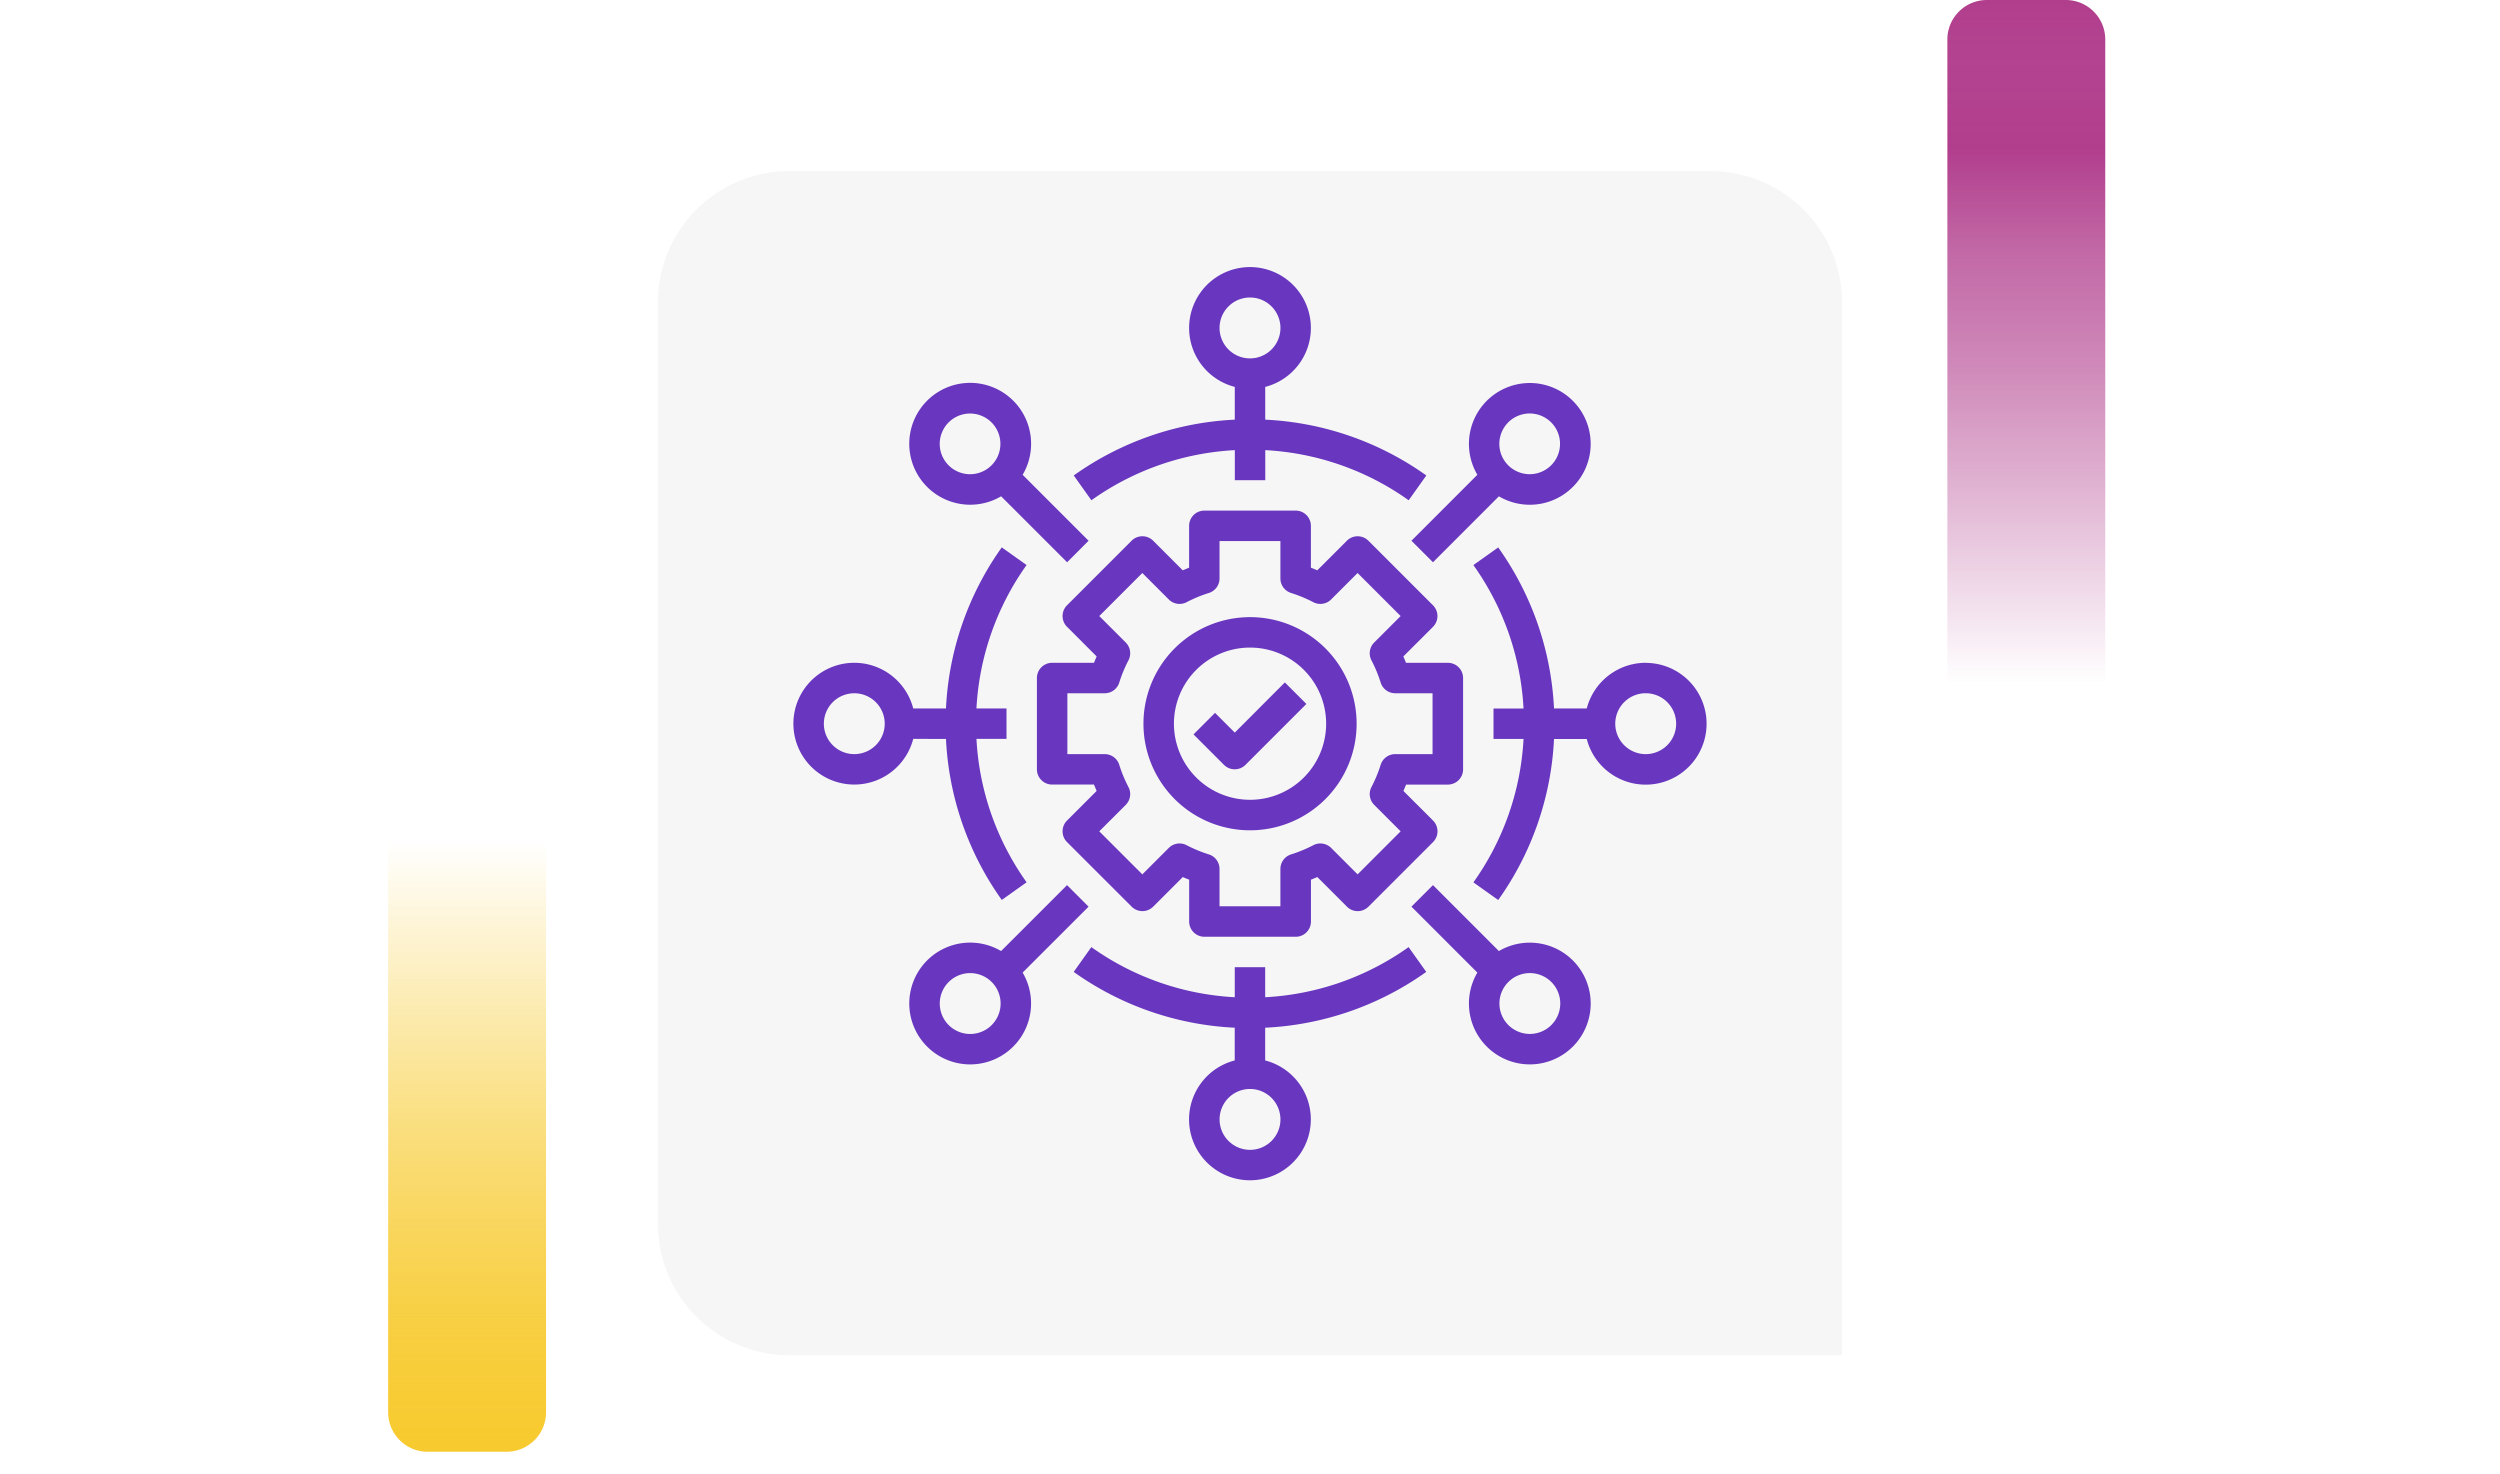 <svg xmlns="http://www.w3.org/2000/svg" xmlns:xlink="http://www.w3.org/1999/xlink" width="190" height="112" viewBox="0 0 190 112">
  <defs>
    <linearGradient id="linear-gradient" x1="0.5" x2="0.5" y2="1" gradientUnits="objectBoundingBox">
      <stop offset="0" stop-color="#f7ca2e" stop-opacity="0"/>
      <stop offset="0.091" stop-color="#f7ca2e" stop-opacity="0.129"/>
      <stop offset="0.283" stop-color="#f7ca2e" stop-opacity="0.388"/>
      <stop offset="0.465" stop-color="#f7ca2e" stop-opacity="0.612"/>
      <stop offset="0.633" stop-color="#f7ca2e" stop-opacity="0.78"/>
      <stop offset="0.784" stop-color="#f7ca2e" stop-opacity="0.902"/>
      <stop offset="0.911" stop-color="#f7ca2e" stop-opacity="0.969"/>
      <stop offset="1" stop-color="#f7ca2e"/>
    </linearGradient>
    <linearGradient id="linear-gradient-2" x1="0.5" x2="0.5" y2="1" gradientUnits="objectBoundingBox">
      <stop offset="0" stop-color="#b13e8d" stop-opacity="0"/>
      <stop offset="0.091" stop-color="#b13e8d" stop-opacity="0.129"/>
      <stop offset="0.283" stop-color="#b13e8d" stop-opacity="0.388"/>
      <stop offset="0.465" stop-color="#b13e8d" stop-opacity="0.612"/>
      <stop offset="0.633" stop-color="#b13e8d" stop-opacity="0.78"/>
      <stop offset="0.784" stop-color="#b13e8d"/>
      <stop offset="0.911" stop-color="#b13e8d" stop-opacity="0.969"/>
      <stop offset="1" stop-color="#b13e8d"/>
    </linearGradient>
    <filter id="Trazado_195394" x="41" y="4" width="108" height="108" filterUnits="userSpaceOnUse">
      <feOffset dy="3" input="SourceAlpha"/>
      <feGaussianBlur stdDeviation="3" result="blur"/>
      <feFlood flood-opacity="0.161"/>
      <feComposite operator="in" in2="blur"/>
      <feComposite in="SourceGraphic"/>
    </filter>
  </defs>
  <g id="Grupo_136642" data-name="Grupo 136642" transform="translate(-180 -1627)">
    <g id="Grupo_128321" data-name="Grupo 128321" transform="translate(0 1228)">
      <rect id="Rectángulo_40586" data-name="Rectángulo 40586" width="190" height="20" transform="translate(180 444)" fill="none"/>
      <g id="Grupo_108405" data-name="Grupo 108405" transform="translate(209.5 463)">
        <path id="Rectángulo_5242" data-name="Rectángulo 5242" d="M0,0H12a0,0,0,0,1,0,0V43.333a3,3,0,0,1-3,3H3a3,3,0,0,1-3-3V0A0,0,0,0,1,0,0Z" transform="translate(0 0)" fill="url(#linear-gradient)"/>
      </g>
      <g id="Grupo_108406" data-name="Grupo 108406" transform="translate(340 451) rotate(180)">
        <path id="Rectángulo_5242-2" data-name="Rectángulo 5242" d="M0,0H12a0,0,0,0,1,0,0V49a3,3,0,0,1-3,3H3a3,3,0,0,1-3-3V0A0,0,0,0,1,0,0Z" transform="translate(0 0)" fill="url(#linear-gradient-2)"/>
      </g>
      <g transform="matrix(1, 0, 0, 1, 180, 399)" filter="url(#Trazado_195394)">
        <path id="Trazado_195394-2" data-name="Trazado 195394" d="M10,0H80A10,10,0,0,1,90,10V90H10A10,10,0,0,1,0,80V10A10,10,0,0,1,10,0Z" transform="translate(50 10)" fill="#f6f6f6"/>
      </g>
      <g id="ajuste" transform="translate(224.294 403.294)">
        <path id="Trazado_195404" data-name="Trazado 195404" d="M27.6,177.915a22.957,22.957,0,0,0,4.242,12.238l1.885-1.341a20.656,20.656,0,0,1-3.811-10.9H32.2V175.6H29.916a20.656,20.656,0,0,1,3.81-10.9l-1.885-1.341A22.957,22.957,0,0,0,27.6,175.6H25.111a4.627,4.627,0,1,0,0,2.314Zm-6.969,1.157a2.313,2.313,0,1,1,2.314-2.313A2.313,2.313,0,0,1,20.631,179.071Z" transform="translate(0 -126.052)" fill="#6836bf"/>
        <path id="Trazado_195405" data-name="Trazado 195405" d="M386.523,172.131a4.635,4.635,0,0,0-4.481,3.47h-2.489a22.958,22.958,0,0,0-4.242-12.238l-1.885,1.341a20.656,20.656,0,0,1,3.811,10.9h-2.282v2.314h2.282a20.656,20.656,0,0,1-3.81,10.9l1.885,1.341a22.957,22.957,0,0,0,4.241-12.238h2.488a4.627,4.627,0,1,0,4.481-5.784Zm0,6.941a2.314,2.314,0,1,1,2.313-2.314A2.313,2.313,0,0,1,386.523,179.071Z" transform="translate(-305.742 -126.052)" fill="#6836bf"/>
        <path id="Trazado_195406" data-name="Trazado 195406" d="M81.534,86.16a4.629,4.629,0,0,0,2.351-.639L88.9,90.533,90.531,88.9,85.52,83.886a4.63,4.63,0,1,0-3.986,2.274ZM79.9,79.9a2.306,2.306,0,1,1-.681,1.636A2.313,2.313,0,0,1,79.9,79.9Z" transform="translate(-52.094 -52.096)" fill="#6836bf"/>
        <path id="Trazado_195407" data-name="Trazado 195407" d="M353.122,346.579a4.635,4.635,0,0,0-5.622-.714l-5.011-5.011-1.636,1.636,5.011,5.011a4.627,4.627,0,1,0,7.259-.921Zm-1.636,4.908a2.312,2.312,0,1,1,0-3.272A2.312,2.312,0,0,1,351.486,351.486Z" transform="translate(-277.878 -277.878)" fill="#6836bf"/>
        <path id="Trazado_195408" data-name="Trazado 195408" d="M90.572,342.489l-1.636-1.636-5.011,5.011a4.628,4.628,0,1,0,1.636,1.636Zm-7.361,9a2.313,2.313,0,1,1,0-3.272A2.313,2.313,0,0,1,83.211,351.486Z" transform="translate(-52.135 -277.878)" fill="#6836bf"/>
        <path id="Trazado_195409" data-name="Trazado 195409" d="M340.853,88.914l1.636,1.636,5.011-5.011a4.626,4.626,0,1,0-1.636-1.636Zm7.361-9a2.307,2.307,0,1,1-.681,1.636A2.314,2.314,0,0,1,348.214,79.916Z" transform="translate(-277.878 -52.113)" fill="#6836bf"/>
        <path id="Trazado_195410" data-name="Trazado 195410" d="M190.153,375.316l-1.341-1.885a20.656,20.656,0,0,1-10.9,3.81v-2.282H175.6v2.282a20.656,20.656,0,0,1-10.9-3.81l-1.341,1.885a22.957,22.957,0,0,0,12.238,4.241v2.488a4.627,4.627,0,1,0,2.314,0v-2.488A22.957,22.957,0,0,0,190.153,375.316Zm-11.081,11.211a2.313,2.313,0,1,1-2.313-2.314A2.313,2.313,0,0,1,179.071,386.527Z" transform="translate(-126.052 -305.745)" fill="#6836bf"/>
        <path id="Trazado_195411" data-name="Trazado 195411" d="M163.363,31.841l1.341,1.885a20.656,20.656,0,0,1,10.9-3.81V32.2h2.314V29.916a20.656,20.656,0,0,1,10.9,3.81l1.341-1.885A22.957,22.957,0,0,0,177.915,27.6V25.111a4.627,4.627,0,1,0-2.314,0V27.6A22.957,22.957,0,0,0,163.363,31.841Zm11.081-11.211a2.314,2.314,0,1,1,2.313,2.314A2.314,2.314,0,0,1,174.444,20.631Z" transform="translate(-126.052)" fill="#6836bf"/>
        <path id="Trazado_195412" data-name="Trazado 195412" d="M175.232,164.822a1.157,1.157,0,0,0,1.157-1.157v-6.94a1.157,1.157,0,0,0-1.157-1.157h-3.181q-.1-.244-.2-.485l2.25-2.25a1.157,1.157,0,0,0,0-1.636l-4.908-4.908a1.157,1.157,0,0,0-1.636,0l-2.25,2.25q-.24-.106-.485-.2v-3.181A1.157,1.157,0,0,0,163.665,144h-6.941a1.157,1.157,0,0,0-1.157,1.157v3.181q-.245.1-.485.2l-2.25-2.25a1.157,1.157,0,0,0-1.636,0l-4.908,4.908a1.157,1.157,0,0,0,0,1.636l2.25,2.25q-.105.24-.2.485h-3.182A1.157,1.157,0,0,0,144,156.724v6.94a1.157,1.157,0,0,0,1.157,1.157h3.181q.1.244.2.485l-2.25,2.25a1.157,1.157,0,0,0,0,1.636L151.2,174.1a1.157,1.157,0,0,0,1.636,0l2.25-2.25q.24.106.485.2v3.181a1.157,1.157,0,0,0,1.157,1.157h6.941a1.157,1.157,0,0,0,1.157-1.157v-3.18q.244-.1.485-.2l2.25,2.25a1.157,1.157,0,0,0,1.636,0l4.908-4.908a1.157,1.157,0,0,0,0-1.636l-2.25-2.25q.106-.24.2-.485Zm-5.6,1.542,2.011,2.011-3.272,3.272-2.011-2.011a1.157,1.157,0,0,0-1.354-.207,10.358,10.358,0,0,1-1.691.7,1.157,1.157,0,0,0-.81,1.1v2.843h-4.627v-2.843a1.157,1.157,0,0,0-.81-1.1,10.365,10.365,0,0,1-1.692-.7,1.157,1.157,0,0,0-1.354.207l-2.011,2.011-3.272-3.272,2.011-2.011a1.157,1.157,0,0,0,.207-1.354,10.354,10.354,0,0,1-.7-1.692,1.157,1.157,0,0,0-1.1-.81h-2.843v-4.627h2.843a1.157,1.157,0,0,0,1.1-.81,10.354,10.354,0,0,1,.7-1.692,1.157,1.157,0,0,0-.207-1.354l-2.011-2.011,3.272-3.272,2.011,2.011a1.157,1.157,0,0,0,1.354.207,10.364,10.364,0,0,1,1.692-.7,1.157,1.157,0,0,0,.81-1.1v-2.843h4.627v2.843a1.157,1.157,0,0,0,.81,1.1,10.354,10.354,0,0,1,1.691.7,1.157,1.157,0,0,0,1.354-.207l2.011-2.011,3.272,3.272-2.011,2.011a1.157,1.157,0,0,0-.207,1.354,10.357,10.357,0,0,1,.7,1.692,1.157,1.157,0,0,0,1.1.81h2.843v4.627h-2.843a1.157,1.157,0,0,0-1.1.81,10.361,10.361,0,0,1-.7,1.692,1.157,1.157,0,0,0,.207,1.353Z" transform="translate(-109.488 -109.488)" fill="#6836bf"/>
        <path id="Trazado_195413" data-name="Trazado 195413" d="M208.1,200a8.1,8.1,0,1,0,8.1,8.1A8.1,8.1,0,0,0,208.1,200Zm0,13.881a5.784,5.784,0,1,1,5.784-5.784A5.784,5.784,0,0,1,208.1,213.881Z" transform="translate(-157.391 -157.391)" fill="#6836bf"/>
        <path id="Trazado_195414" data-name="Trazado 195414" d="M229.474,238.152l-1.5-1.5-1.636,1.636,2.314,2.314a1.157,1.157,0,0,0,1.636,0l4.627-4.627-1.636-1.636Z" transform="translate(-179.925 -186.768)" fill="#6836bf"/>
      </g>
    </g>
  </g>
</svg>
